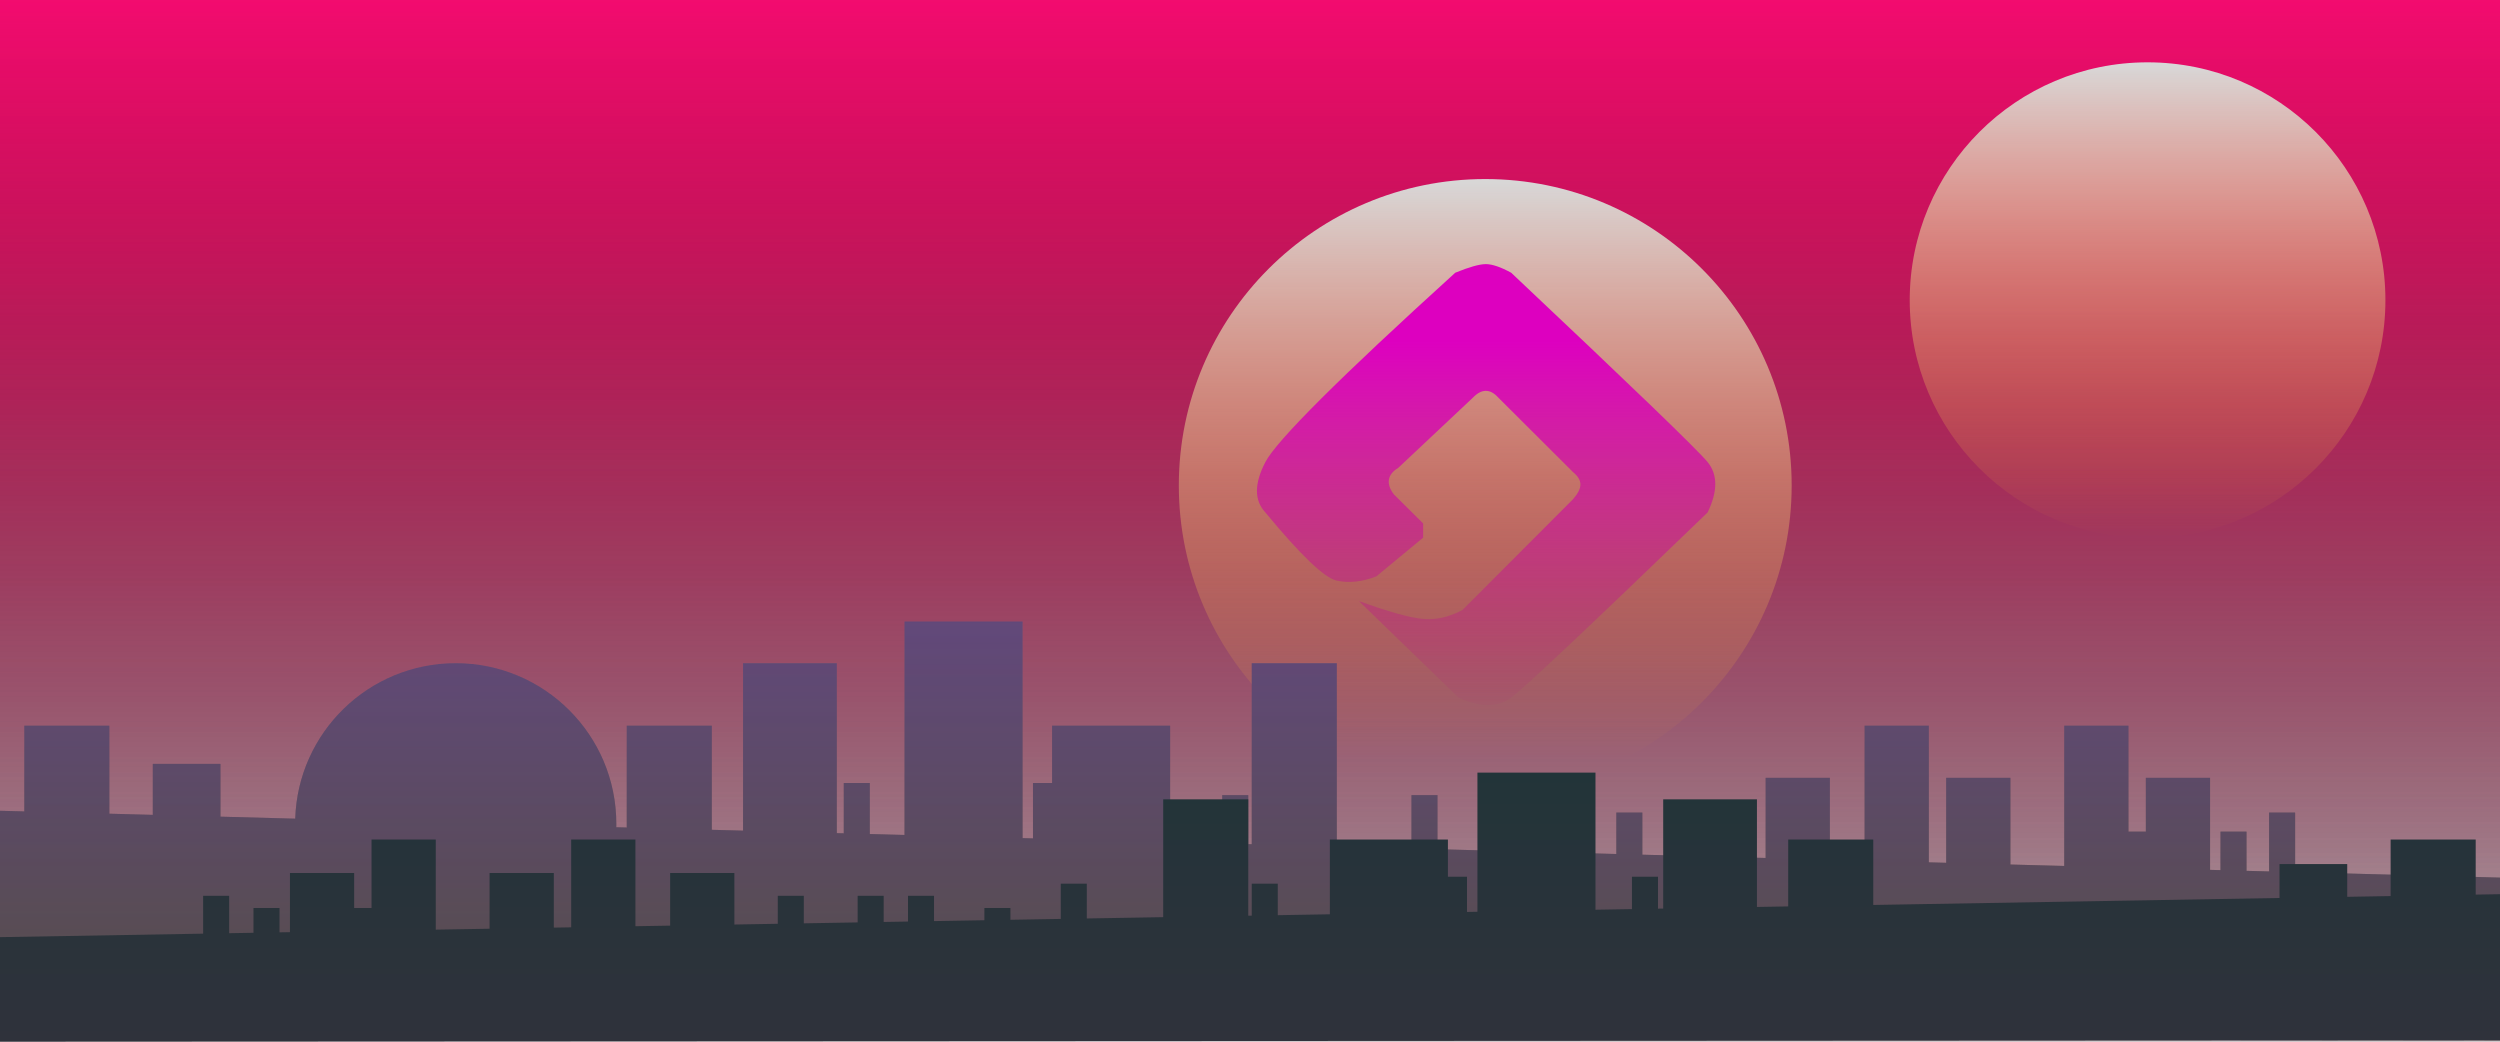 <?xml version="1.0" encoding="UTF-8"?>
<svg width="1440px" height="600px" viewBox="0 0 1440 600" version="1.1" xmlns="http://www.w3.org/2000/svg" xmlns:xlink="http://www.w3.org/1999/xlink">
    <!-- Generator: Sketch 52.2 (67145) - http://www.bohemiancoding.com/sketch -->
    <title>Group 13heroImage</title>
    <desc>Created with Sketch.</desc>
    <defs>
        <linearGradient x1="50%" y1="119.208%" x2="50%" y2="-2.446%" id="linearGradient-1">
            <stop stop-color="#000000" stop-opacity="0.013" offset="0%"></stop>
            <stop stop-color="#F70C3F" offset="100%"></stop>
        </linearGradient>
        <linearGradient x1="50%" y1="119.208%" x2="50%" y2="-2.446%" id="linearGradient-2">
            <stop stop-color="#000000" stop-opacity="0.013" offset="0%"></stop>
            <stop stop-color="#F70C72" offset="100%"></stop>
        </linearGradient>
        <linearGradient x1="50%" y1="0%" x2="50%" y2="94.528%" id="linearGradient-3">
            <stop stop-color="#D8D8D8" offset="0%"></stop>
            <stop stop-color="#F5A623" stop-opacity="0" offset="100%"></stop>
        </linearGradient>
        <linearGradient x1="50%" y1="17.458%" x2="50%" y2="100%" id="linearGradient-4">
            <stop stop-color="#DD00BF" offset="0%"></stop>
            <stop stop-color="#B8008B" stop-opacity="0.032" offset="100%"></stop>
        </linearGradient>
        <linearGradient x1="50%" y1="0%" x2="50%" y2="100%" id="linearGradient-5">
            <stop stop-color="#D8D8D8" offset="0%"></stop>
            <stop stop-color="#F5A623" stop-opacity="0" offset="100%"></stop>
        </linearGradient>
        <linearGradient x1="50%" y1="0%" x2="50%" y2="100%" id="linearGradient-6">
            <stop stop-color="#895D66" offset="0%"></stop>
            <stop stop-color="#564E47" offset="100%"></stop>
        </linearGradient>
        <linearGradient x1="50%" y1="0%" x2="50%" y2="100%" id="linearGradient-7">
            <stop stop-color="#2C2C95" stop-opacity="0.9" offset="0%"></stop>
            <stop stop-color="#564E47" offset="100%"></stop>
        </linearGradient>
        <linearGradient x1="50%" y1="0%" x2="50%" y2="100%" id="linearGradient-8">
            <stop stop-color="#223439" offset="0%"></stop>
            <stop stop-color="#2F323B" offset="100%"></stop>
        </linearGradient>
    </defs>
    <g id="Page-1" stroke="none" stroke-width="1" fill="none" fill-rule="evenodd">
        <g id="Group-13" fill-rule="nonzero">
            <rect id="Rectangle-Copy-15" fill="url(#linearGradient-1)" x="0" y="0" width="1440" height="600"></rect>
            <rect id="Rectangle-Copy-35" fill="url(#linearGradient-2)" x="0" y="0" width="1440" height="600"></rect>
            <g id="Group-3" transform="translate(679, 103)">
                <circle id="Oval" fill="url(#linearGradient-3)" cx="176.5" cy="176.636" r="176.5"></circle>
                <path d="M103.709,243.206 C120.903,249.423 133.245,252.854 140.734,253.5 C148.222,254.146 155.769,252.43 163.374,248.353 L227.078,184.53 C229.909,181.293 231.324,178.466 231.324,176.048 C231.324,173.63 229.909,171.264 227.078,168.95 L183.895,125.892 C181.615,123.385 179.266,122.131 176.845,122.131 C174.425,122.131 171.996,123.385 169.558,125.892 L126.404,166.478 C123.237,168.397 121.44,170.662 121.015,173.273 C120.589,175.884 121.552,178.728 123.905,181.807 L140.734,198.509 L140.734,206.692 L113.738,229.016 C105.468,232.199 97.824,232.995 90.805,231.403 C83.786,229.812 70.134,216.732 49.848,192.164 C43.384,185.26 43.384,175.595 49.848,163.17 C56.313,150.745 92.768,114.387 159.214,54.095 C167.308,50.789 173.185,49.136 176.845,49.136 C180.506,49.136 185.371,50.789 191.442,54.095 C260.991,119.635 298.707,155.993 304.589,163.17 C310.47,170.347 310.47,180.012 304.589,192.164 C236.911,257.503 199.195,293.053 191.442,298.815 C183.688,304.577 173.566,304.577 161.076,298.815 L103.709,243.206 Z" id="Path-5" fill="url(#linearGradient-4)"></path>
            </g>
            <circle id="Oval-Copy-2" fill="url(#linearGradient-5)" cx="1237" cy="172.898" r="137"></circle>
            <path d="M1226,479 L1236,479 L1236,448 L1273,448 L1273,501.036 L1279,501.196 L1279,479 L1294,479 L1294,501.597 L1307,501.945 L1307,468 L1322,468 L1322,502.346 L1440,505.501 L1440,599.182 L0,598 L0,467 L14,467.374 L14,418 L63,418 L63,468.684 L88,469.353 L88,440 L127,440 L127,470.396 L170.046,471.546 C171.606,421.827 212.402,382 262.5,382 C313.586,382 355,423.414 355,474.5 C355,475.165 354.993,475.829 354.979,476.491 L361,476.652 L361,418 L410,418 L410,477.962 L428,478.443 L428,382 L482,382 L482,479.887 L486,479.994 L486,451 L501,451 L501,480.395 L521,480.93 L521,358 L589,358 L589,482.748 L595,482.908 L595,451 L606,451 L606,418 L674,418 L674,485.02 L704,485.823 L704,458 L719,458 L719,486.224 L721,486.277 L721,382 L770,382 L770,487.587 L813,488.737 L813,458 L828,458 L828,489.138 L858,489.94 L858,479 L873,479 L873,490.341 L903,491.143 L903,468 L918,468 L918,491.544 L931,491.892 L931,468 L946,468 L946,492.293 L976,493.095 L976,468 L991,468 L991,493.496 L1017,494.191 L1017,448 L1054,448 L1054,495.18 L1074,495.715 L1074,418 L1111,418 L1111,496.704 L1121,496.972 L1121,448 L1158,448 L1158,497.961 L1189,498.79 L1189,418 L1226,418 L1226,479 Z" id="Combined-Shape" fill="url(#linearGradient-6)"></path>
            <path d="M1226,479 L1236,479 L1236,448 L1273,448 L1273,501.036 L1279,501.196 L1279,479 L1294,479 L1294,501.597 L1307,501.945 L1307,468 L1322,468 L1322,502.346 L1440,505.501 L1440,599.182 L0,598 L0,467 L14,467.374 L14,418 L63,418 L63,468.684 L88,469.353 L88,440 L127,440 L127,470.396 L170.046,471.546 C171.606,421.827 212.402,382 262.5,382 C313.586,382 355,423.414 355,474.5 C355,475.165 354.993,475.829 354.979,476.491 L361,476.652 L361,418 L410,418 L410,477.962 L428,478.443 L428,382 L482,382 L482,479.887 L486,479.994 L486,451 L501,451 L501,480.395 L521,480.93 L521,358 L589,358 L589,482.748 L595,482.908 L595,451 L606,451 L606,418 L674,418 L674,485.02 L704,485.823 L704,458 L719,458 L719,486.224 L721,486.277 L721,382 L770,382 L770,487.587 L813,488.737 L813,458 L828,458 L828,489.138 L858,489.94 L858,479 L873,479 L873,490.341 L903,491.143 L903,468 L918,468 L918,491.544 L931,491.892 L931,468 L946,468 L946,492.293 L976,493.095 L976,468 L991,468 L991,493.496 L1017,494.191 L1017,448 L1054,448 L1054,495.18 L1074,495.715 L1074,418 L1111,418 L1111,496.704 L1121,496.972 L1121,448 L1158,448 L1158,497.961 L1189,498.79 L1189,418 L1226,418 L1226,479 Z" id="Combined-Shape-Copy-2" fill="url(#linearGradient-7)" opacity="0.466"></path>
            <path d="M1226,523 L1236,523 L1236,502.84 L1273,502.84 L1273,536.924 L1279,537.028 L1279,523 L1294,523 L1294,537.285 L1308,537.526 L1308,516 L1323,516 L1323,537.784 L1440,539.794 L1440,600 L-9.09494702e-13,599.24 L-9.09494702e-13,515.051 L14,515.291 L14,483.56 L63,483.56 L63,516.133 L88,516.563 L88,497.699 L127,497.699 L127,517.233 L361,521.254 L361,483.56 L410,483.56 L410,522.096 L428,522.405 L428,460.424 L482,460.424 L482,523.333 L485,523.384 L485,505 L500,505 L500,523.642 L521,524.003 L521,445 L589,445 L589,525.171 L595,525.275 L595,505 L606,505 L606,483.56 L674,483.56 L674,526.632 L704,527.147 L704,509 L719,509 L719,527.405 L721,527.44 L721,460.424 L770,460.424 L770,528.282 L814,529.038 L814,509 L829,509 L829,529.295 L858,529.794 L858,523 L873,523 L873,530.051 L902,530.55 L902,516 L917,516 L917,530.807 L931,531.048 L931,516 L946,516 L946,531.306 L977,531.838 L977,516 L992,516 L992,532.096 L1017,532.526 L1017,502.84 L1054,502.84 L1054,533.161 L1074,533.505 L1074,483.56 L1111,483.56 L1111,534.141 L1121,534.313 L1121,502.84 L1158,502.84 L1158,534.948 L1189,535.481 L1189,483.56 L1226,483.56 L1226,523 Z" id="Combined-Shape" fill="url(#linearGradient-8)" transform="translate(720, 522.5) scale(-1, 1) translate(-720, -522.5) "></path>
        </g>
    </g>
</svg>